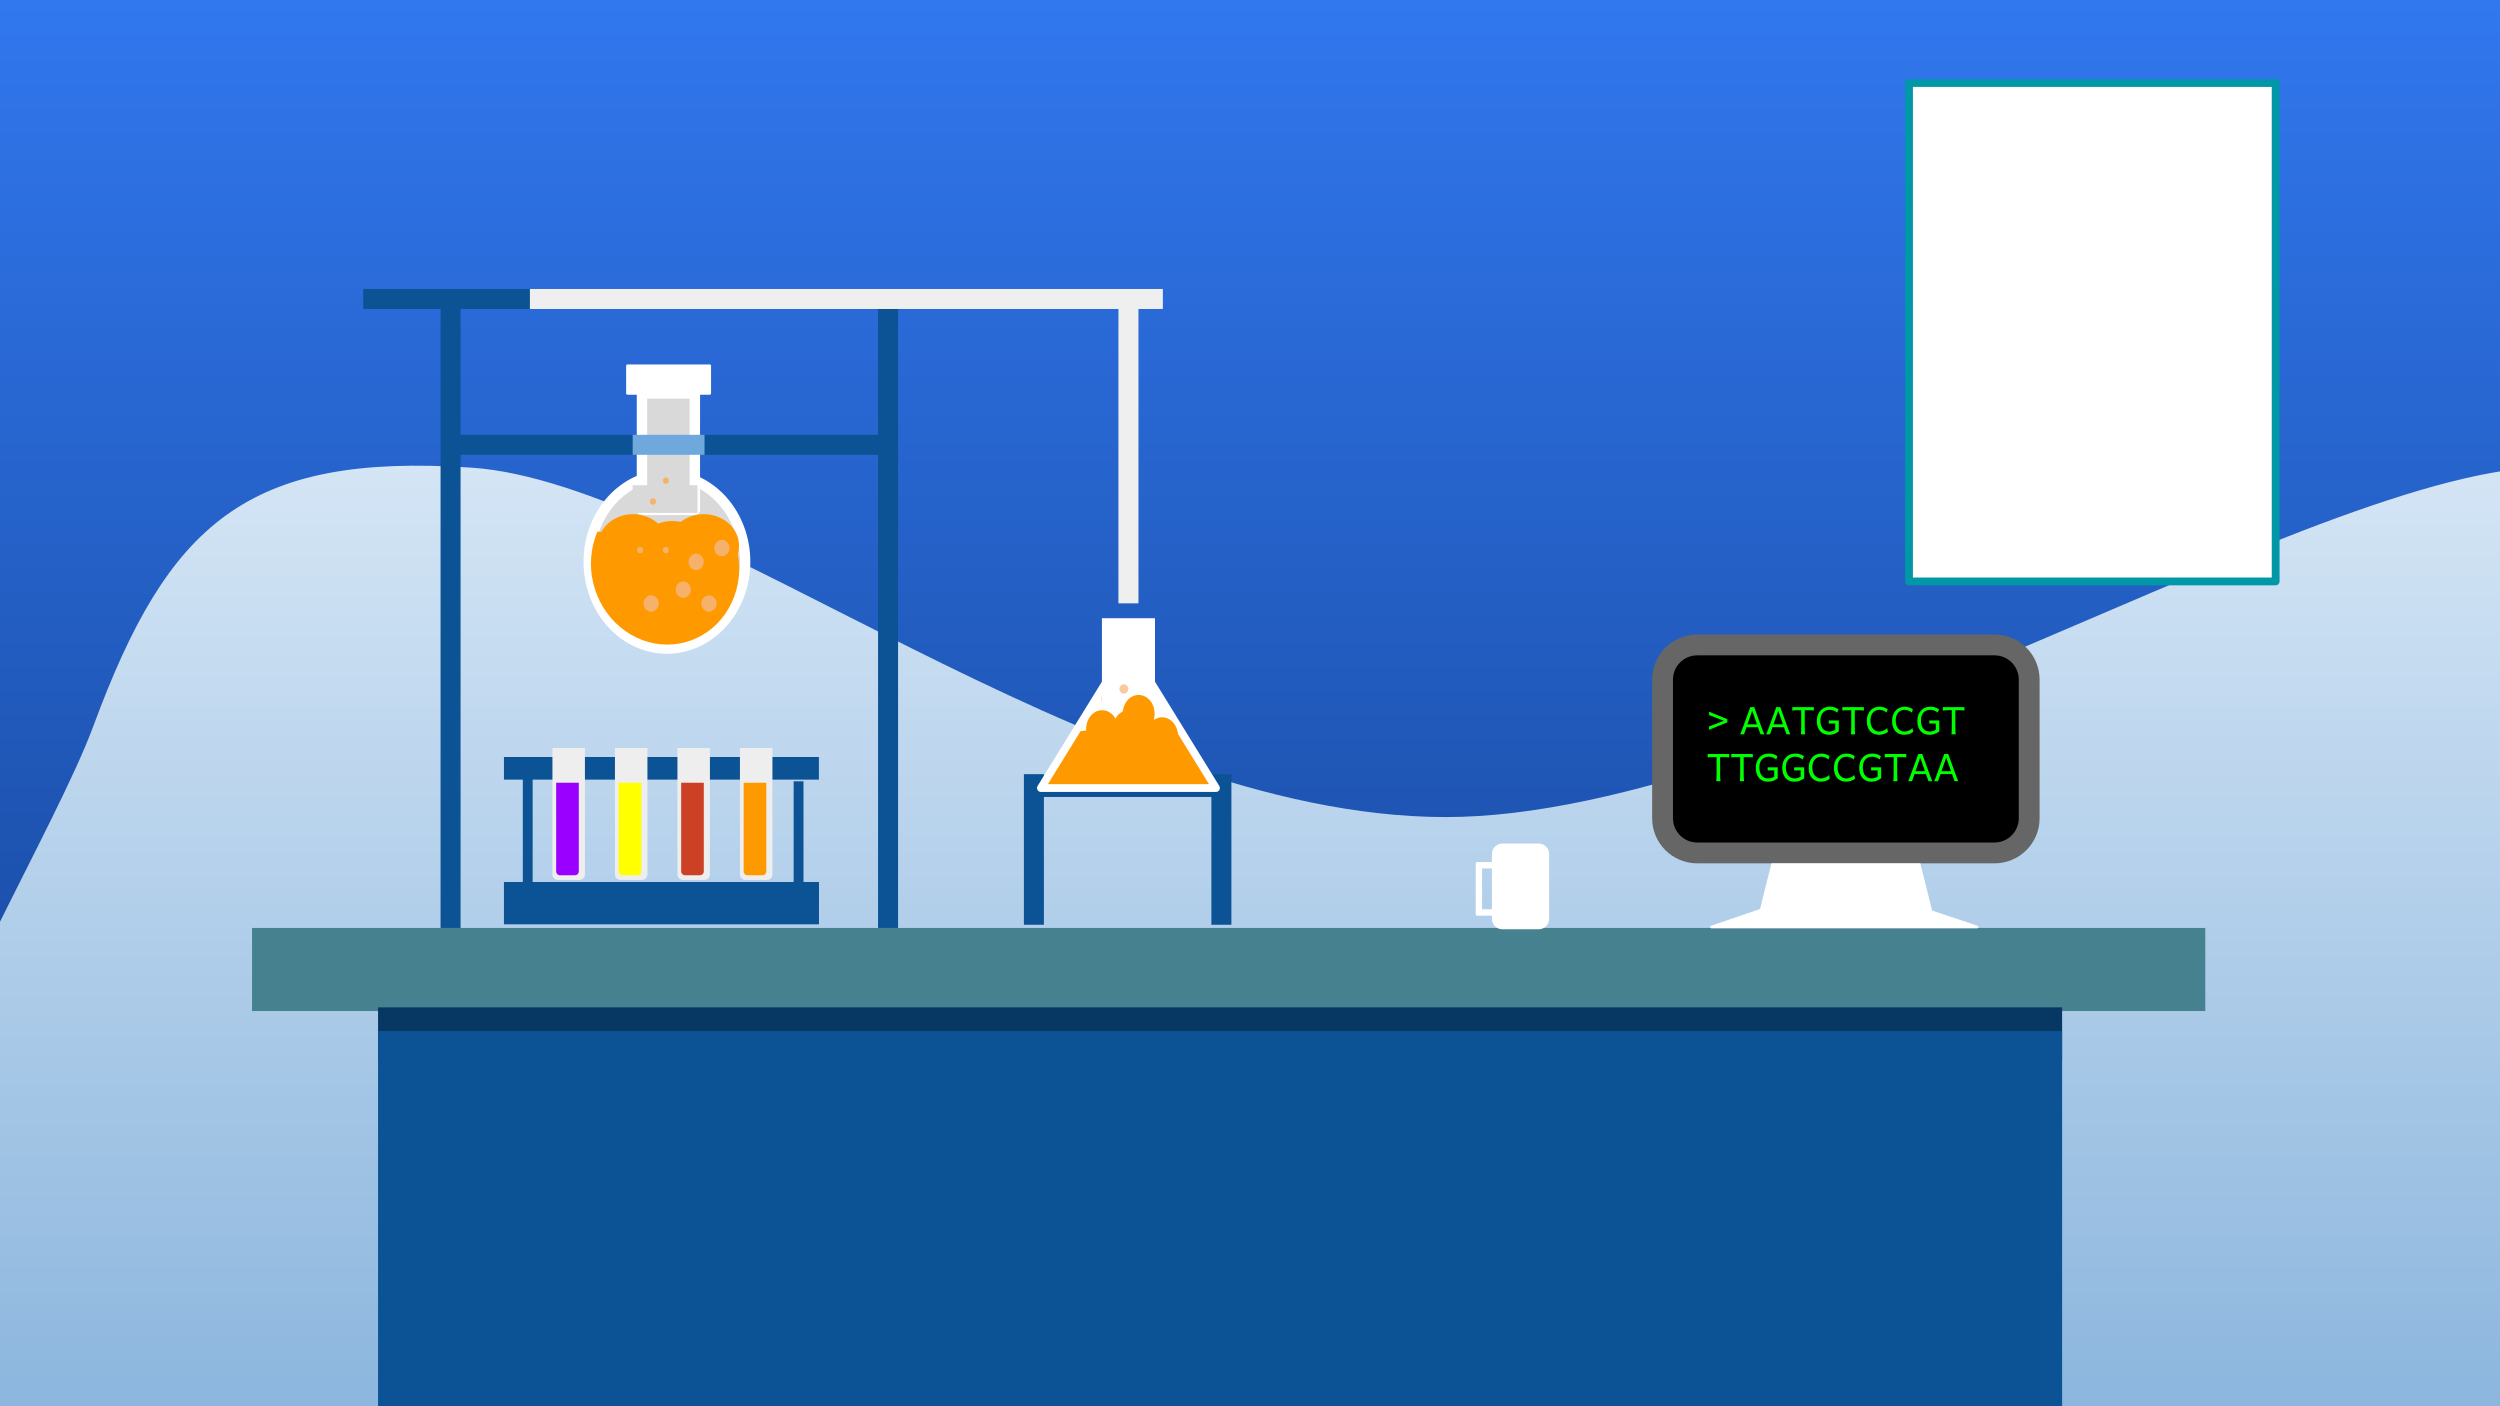 <svg version="1.1" viewBox="0.0 0.0 960.0 540.0" fill="none" stroke="none" stroke-linecap="square" stroke-miterlimit="10" xmlns:xlink="http://www.w3.org/1999/xlink" xmlns="http://www.w3.org/2000/svg"><rect x="0.0" y="0.0" width="960.0" height="540.0" fill="#808080" stroke="none"/><clipPath id="g983658d215_0_642.0"><path d="m0 0l960.0 0l0 540.0l-960.0 0l0 -540.0z" clip-rule="nonzero"/></clipPath><g clip-path="url(#g983658d215_0_642.0)"><defs><linearGradient id="g983658d215_0_642.1" gradientUnits="userSpaceOnUse" gradientTransform="matrix(23.238 0.0 0.0 23.238 0.0 0.0)" spreadMethod="pad" x1="5.413619158564821E-10" y1="-1.4954790521761285E-4" x2="-8.4120700051006E-5" y2="23.238"><stop offset="0.0" stop-color="#3177ee"/><stop offset="1.0" stop-color="#113d8a"/></linearGradient></defs><path fill="url(#g983658d215_0_642.1)" d="m0 0l960.0 0l0 540.0l-960.0 0z" fill-rule="evenodd"/><defs><linearGradient id="g983658d215_0_642.2" gradientUnits="userSpaceOnUse" gradientTransform="matrix(22.366 0.0 0.0 22.366 0.0 0.0)" spreadMethod="pad" x1="-2.754" y1="7.995" x2="-2.754" y2="30.361"><stop offset="0.0" stop-color="#d4e5f5"/><stop offset="1.0" stop-color="#70a4d5"/></linearGradient></defs><path fill="url(#g983658d215_0_642.2)" d="m35.941 278.566c28.594 -77.352 58.656 -104.847 145.173 -98.982c86.518 5.865 238.473 133.99 373.932 134.173c135.458 0.183 359.084 -150.487 438.819 -133.073c79.735 17.414 38.124 161.121 39.591 237.556c1.466 76.436 139.859 183.482 -30.793 221.058c-170.651 37.576 -831.995 64.521 -993.115 4.399c-161.12 -60.122 -2.201 -287.779 26.394 -365.131z" fill-rule="evenodd"/><path fill="#ffffff" d="m733.066 31.892l140.787 0l0 191.37l-140.787 0z" fill-rule="evenodd"/><path stroke="#0097a7" stroke-width="3.0" stroke-linejoin="round" stroke-linecap="butt" d="m733.066 31.892l140.787 0l0 191.37l-140.787 0z" fill-rule="evenodd"/><path fill="#45818e" d="m96.782 356.333l750.047 0l0 31.905l-750.047 0z" fill-rule="evenodd"/><path fill="#073763" d="m145.173 386.827l646.677 0l0 20.094l-646.677 0z" fill-rule="evenodd"/><path fill="#0b5394" d="m145.173 395.926l646.677 0l0 144.063l-646.677 0z" fill-rule="evenodd"/><path fill="#0b5394" d="m169.173 113.278l7.685 0l0 243.055l-7.685 0z" fill-rule="evenodd"/><path fill="#0b5394" d="m337.173 113.278l7.685 0l0 243.055l-7.685 0z" fill-rule="evenodd"/><path fill="#0b5394" d="m382.543 110.963l0 7.685l-243.055 0l0 -7.685z" fill-rule="evenodd"/><path fill="#efefef" d="m446.543 110.963l0 7.685l-243.055 0l0 -7.685z" fill-rule="evenodd"/><path fill="#efefef" d="m437.165 231.685l-7.685 0l0 -118.299l7.685 0z" fill-rule="evenodd"/><path fill="#0b5394" d="m342.543 166.963l0 7.685l-171.213 0l0 -7.685z" fill-rule="evenodd"/><path fill="#d9d9d9" d="m226.078 215.705l0 0c0 -18.411 13.442 -33.337 30.024 -33.337l0 0c7.963 0 15.6 3.512 21.23 9.764c5.631 6.252 8.794 14.731 8.794 23.573l0 0c0 18.411 -13.442 33.337 -30.024 33.337l0 0c-16.582 0 -30.024 -14.925 -30.024 -33.337z" fill-rule="evenodd"/><path stroke="#ffffff" stroke-width="4.0" stroke-linejoin="round" stroke-linecap="butt" d="m226.078 215.705l0 0c0 -18.411 13.442 -33.337 30.024 -33.337l0 0c7.963 0 15.6 3.512 21.23 9.764c5.631 6.252 8.794 14.731 8.794 23.573l0 0c0 18.411 -13.442 33.337 -30.024 33.337l0 0c-16.582 0 -30.024 -14.925 -30.024 -33.337z" fill-rule="evenodd"/><path fill="#d9d9d9" d="m246.517 151.069l20.305 0l0 44.722l-20.305 0z" fill-rule="evenodd"/><path stroke="#ffffff" stroke-width="4.0" stroke-linejoin="round" stroke-linecap="butt" d="m246.517 151.069l20.305 0l0 44.722l-20.305 0z" fill-rule="evenodd"/><path fill="#ffffff" d="m240.942 140.444l31.6 0l0 10.625l-31.6 0z" fill-rule="evenodd"/><path stroke="#ffffff" stroke-width="1.0" stroke-linejoin="round" stroke-linecap="butt" d="m240.942 140.444l31.6 0l0 10.625l-31.6 0z" fill-rule="evenodd"/><path fill="#ff9900" d="m280.86 204.684c5.904 12.738 2.877 27.847 -7.308 36.467c-10.185 8.62 -24.842 8.48 -35.378 -0.338c-10.535 -8.818 -14.172 -23.991 -8.778 -36.621z" fill-rule="evenodd"/><path fill="#ff9900" d="m256.719 209.578l0 0c0 -6.702 6.061 -12.135 13.538 -12.135l0 0c7.477 0 13.538 5.433 13.538 12.135l0 0c0 6.702 -6.061 12.135 -13.538 12.135l0 0c-7.477 0 -13.538 -5.433 -13.538 -12.135z" fill-rule="evenodd"/><path fill="#ff9900" d="m244.633 212.2l0 0c0 -6.702 6.061 -12.135 13.538 -12.135l0 0c7.477 0 13.538 5.433 13.538 12.135l0 0c0 6.702 -6.061 12.135 -13.538 12.135l0 0c-7.477 0 -13.538 -5.433 -13.538 -12.135z" fill-rule="evenodd"/><path fill="#ff9900" d="m229.536 209.578l0 0c0 -6.702 6.061 -12.135 13.538 -12.135l0 0c7.477 0 13.538 5.433 13.538 12.135l0 0c0 6.702 -6.061 12.135 -13.538 12.135l0 0c-7.477 0 -13.538 -5.433 -13.538 -12.135z" fill-rule="evenodd"/><path fill="#f6b26b" d="m254.518 211.219l0 0c0 -0.695 0.523 -1.259 1.167 -1.259l0 0c0.31 0 0.607 0.133 0.826 0.369c0.219 0.236 0.342 0.556 0.342 0.89l0 0c0 0.695 -0.523 1.259 -1.167 1.259l0 0c-0.645 0 -1.167 -0.563 -1.167 -1.259z" fill-rule="evenodd"/><path fill="#f6b26b" d="m264.403 215.771l0 0c0 -1.738 1.307 -3.146 2.919 -3.146l0 0c0.774 0 1.516 0.332 2.064 0.922c0.547 0.59 0.855 1.39 0.855 2.225l0 0c0 1.738 -1.307 3.146 -2.919 3.146l0 0c-1.612 0 -2.919 -1.409 -2.919 -3.146z" fill-rule="evenodd"/><path fill="#f6b26b" d="m259.46 226.427l0 0c0 -1.738 1.307 -3.146 2.919 -3.146l0 0c0.774 0 1.516 0.331 2.064 0.922c0.547 0.59 0.855 1.39 0.855 2.225l0 0c0 1.738 -1.307 3.146 -2.919 3.146l0 0c-1.612 0 -2.919 -1.409 -2.919 -3.146z" fill-rule="evenodd"/><path fill="#f6b26b" d="m247.104 231.755l0 0c0 -1.738 1.307 -3.146 2.919 -3.146l0 0c0.774 0 1.516 0.331 2.064 0.922c0.547 0.59 0.855 1.39 0.855 2.225l0 0c0 1.738 -1.307 3.146 -2.919 3.146l0 0c-1.612 0 -2.919 -1.409 -2.919 -3.146z" fill-rule="evenodd"/><path fill="#f6b26b" d="m269.345 231.755l0 0c0 -1.738 1.307 -3.146 2.919 -3.146l0 0c0.774 0 1.517 0.331 2.064 0.922c0.547 0.59 0.855 1.39 0.855 2.225l0 0c0 1.738 -1.307 3.146 -2.919 3.146l0 0c-1.612 0 -2.919 -1.409 -2.919 -3.146z" fill-rule="evenodd"/><path fill="#f6b26b" d="m274.288 210.443l0 0c0 -1.738 1.307 -3.146 2.919 -3.146l0 0c0.774 0 1.516 0.331 2.064 0.922c0.547 0.59 0.855 1.39 0.855 2.225l0 0c0 1.738 -1.307 3.146 -2.919 3.146l0 0c-1.612 0 -2.919 -1.409 -2.919 -3.146z" fill-rule="evenodd"/><path fill="#f6b26b" d="m254.518 184.579l0 0c0 -0.695 0.523 -1.259 1.167 -1.259l0 0c0.31 0 0.607 0.133 0.826 0.369c0.219 0.236 0.342 0.556 0.342 0.89l0 0c0 0.695 -0.523 1.259 -1.167 1.259l0 0c-0.645 0 -1.167 -0.563 -1.167 -1.259z" fill-rule="evenodd"/><path fill="#d9d9d9" d="m242.929 186.328l24.916 0l0 10.625l-24.916 0z" fill-rule="evenodd"/><path fill="#f6b26b" d="m244.633 211.219l0 0c0 -0.695 0.523 -1.259 1.167 -1.259l0 0c0.31 0 0.607 0.133 0.826 0.369c0.219 0.236 0.342 0.556 0.342 0.89l0 0c0 0.695 -0.523 1.259 -1.167 1.259l0 0c-0.645 0 -1.167 -0.563 -1.167 -1.259z" fill-rule="evenodd"/><path fill="#f6b26b" d="m249.576 192.571l0 0c0 -0.695 0.523 -1.259 1.167 -1.259l0 0c0.31 0 0.607 0.133 0.826 0.369c0.219 0.236 0.342 0.556 0.342 0.89l0 0c0 0.695 -0.523 1.259 -1.167 1.259l0 0c-0.645 0 -1.167 -0.563 -1.167 -1.259z" fill-rule="evenodd"/><path fill="#6fa8dc" d="m270.543 166.963l0 7.685l-27.591 0l0 -7.685z" fill-rule="evenodd"/><path fill="#0b5394" d="m304.759 300.021l3.78 0l0 49.512l-3.78 0z" fill-rule="evenodd"/><path fill="#0b5394" d="m193.512 290.685l120.945 0l0 8.693l-120.945 0z" fill-rule="evenodd"/><path fill="#0b5394" d="m193.512 338.685l120.976 0l0 16.252l-120.976 0z" fill-rule="evenodd"/><path fill="#0b5394" d="m200.759 292.021l3.78 0l0 49.512l-3.78 0z" fill-rule="evenodd"/><path fill="#eeeeee" d="m214.218 337.89l8.315 0l0 0c0.551 0 1.08 -0.219 1.47 -0.609c0.39 -0.39 0.609 -0.919 0.609 -1.47l0 -48.567c0 -3.0517578E-5 -4.5776367E-5 -9.1552734E-5 -9.1552734E-5 -9.1552734E-5l-12.472 9.1552734E-5l0 0c-6.1035156E-5 0 -1.0681152E-4 6.1035156E-5 -1.0681152E-4 1.2207031E-4l1.0681152E-4 48.567l0 0c0 1.148 0.931 2.079 2.079 2.079z" fill-rule="evenodd"/><path fill="#eeeeee" d="m238.218 337.89l8.315 0l0 0c0.551 0 1.08 -0.219 1.47 -0.609c0.39 -0.39 0.609 -0.919 0.609 -1.47l0 -48.567c0 -3.0517578E-5 -4.5776367E-5 -9.1552734E-5 -9.1552734E-5 -9.1552734E-5l-12.472 9.1552734E-5l0 0c-6.1035156E-5 0 -1.0681152E-4 6.1035156E-5 -1.0681152E-4 1.2207031E-4l1.0681152E-4 48.567l0 0c0 1.148 0.931 2.079 2.079 2.079z" fill-rule="evenodd"/><path fill="#eeeeee" d="m262.218 337.89l8.315 0l0 0c0.551 0 1.08 -0.219 1.47 -0.609c0.39 -0.39 0.609 -0.919 0.609 -1.47l0 -48.567c0 -3.0517578E-5 -3.0517578E-5 -9.1552734E-5 -9.1552734E-5 -9.1552734E-5l-12.472 9.1552734E-5l0 0c-6.1035156E-5 0 -9.1552734E-5 6.1035156E-5 -9.1552734E-5 1.2207031E-4l9.1552734E-5 48.567l0 0c0 1.148 0.931 2.079 2.079 2.079z" fill-rule="evenodd"/><path fill="#eeeeee" d="m286.218 337.89l8.315 0l0 0c0.551 0 1.08 -0.219 1.47 -0.609c0.39 -0.39 0.609 -0.919 0.609 -1.47l0 -48.567c0 -3.0517578E-5 -3.0517578E-5 -9.1552734E-5 -9.1552734E-5 -9.1552734E-5l-12.472 9.1552734E-5l0 0c-6.1035156E-5 0 -9.1552734E-5 6.1035156E-5 -9.1552734E-5 1.2207031E-4l9.1552734E-5 48.567l0 0c0 1.148 0.931 2.079 2.079 2.079z" fill-rule="evenodd"/><path fill="#9900ff" d="m215.018 336.097l5.795 0l0 0c0.384 0 0.753 -0.153 1.024 -0.424c0.272 -0.272 0.424 -0.64 0.424 -1.025l0 -34.079c0 -3.0517578E-5 -3.0517578E-5 -6.1035156E-5 -7.6293945E-5 -6.1035156E-5l-8.693 6.1035156E-5l0 0c-3.0517578E-5 0 -6.1035156E-5 3.0517578E-5 -6.1035156E-5 9.1552734E-5l6.1035156E-5 34.079l0 0c0 0.8 0.649 1.449 1.449 1.449z" fill-rule="evenodd"/><path fill="#ffff00" d="m239.018 336.097l5.795 0l0 0c0.384 0 0.753 -0.153 1.024 -0.424c0.272 -0.272 0.424 -0.64 0.424 -1.025l0 -34.079c0 -3.0517578E-5 -3.0517578E-5 -6.1035156E-5 -7.6293945E-5 -6.1035156E-5l-8.693 6.1035156E-5l0 0c-3.0517578E-5 0 -6.1035156E-5 3.0517578E-5 -6.1035156E-5 9.1552734E-5l6.1035156E-5 34.079l0 0c0 0.8 0.649 1.449 1.449 1.449z" fill-rule="evenodd"/><path fill="#cc4125" d="m263.018 336.097l5.795 0l0 0c0.384 0 0.753 -0.153 1.024 -0.424c0.272 -0.272 0.424 -0.64 0.424 -1.025l0 -34.079c0 -3.0517578E-5 -6.1035156E-5 -6.1035156E-5 -9.1552734E-5 -6.1035156E-5l-8.693 6.1035156E-5l0 0c-3.0517578E-5 0 -6.1035156E-5 3.0517578E-5 -6.1035156E-5 9.1552734E-5l6.1035156E-5 34.079l0 0c0 0.8 0.649 1.449 1.449 1.449z" fill-rule="evenodd"/><path fill="#ff9900" d="m287.018 336.097l5.795 0l0 0c0.384 0 0.753 -0.153 1.024 -0.424c0.272 -0.272 0.424 -0.64 0.424 -1.025l0 -34.079c0 -3.0517578E-5 -6.1035156E-5 -6.1035156E-5 -9.1552734E-5 -6.1035156E-5l-8.693 6.1035156E-5l0 0c-3.0517578E-5 0 -6.1035156E-5 3.0517578E-5 -6.1035156E-5 9.1552734E-5l6.1035156E-5 34.079l0 0c0 0.8 0.649 1.449 1.449 1.449z" fill-rule="evenodd"/><path fill="#0b5394" d="m465.173 297.278l7.685 0l0 57.827l-7.685 0z" fill-rule="evenodd"/><path fill="#0b5394" d="m393.173 297.278l7.685 0l0 57.827l-7.685 0z" fill-rule="evenodd"/><path fill="#0b5394" d="m469.795 298.349l0 7.685l-72.945 0l0 -7.685z" fill-rule="evenodd"/><path fill="#ff9900" d="m399.713 302.605l33.609 -54.501l33.609 54.501z" fill-rule="evenodd"/><path stroke="#ffffff" stroke-width="3.0" stroke-linejoin="round" stroke-linecap="butt" d="m399.713 302.605l33.609 -54.501l33.609 54.501z" fill-rule="evenodd"/><path fill="#ffffff" d="m423.14 237.396l20.375 0l0 40.39l-20.375 0z" fill-rule="evenodd"/><path fill="#ffffff" d="m441.32 278.434l1.28 -15.521l8.725 16.455z" fill-rule="evenodd"/><path fill="#ffffff" d="m423.995 279.868l-1.28 -15.521l-8.725 16.455z" fill-rule="evenodd"/><path fill="#ff9900" d="m417.568 279.902l0 0c0 -3.693 2.526 -6.687 5.642 -6.687l0 0c1.496 0 2.932 0.705 3.99 1.959c1.058 1.254 1.653 2.955 1.653 4.729l0 0c0 3.693 -2.526 6.687 -5.642 6.687l0 0c-3.116 0 -5.642 -2.994 -5.642 -6.687z" fill-rule="evenodd"/><path stroke="#ff9900" stroke-width="1.0" stroke-linejoin="round" stroke-linecap="butt" d="m417.568 279.902l0 0c0 -3.693 2.526 -6.687 5.642 -6.687l0 0c1.496 0 2.932 0.705 3.99 1.959c1.058 1.254 1.653 2.955 1.653 4.729l0 0c0 3.693 -2.526 6.687 -5.642 6.687l0 0c-3.116 0 -5.642 -2.994 -5.642 -6.687z" fill-rule="evenodd"/><path fill="#ff9900" d="m427.805 279.902l0 0c0 -3.693 2.526 -6.687 5.642 -6.687l0 0c1.496 0 2.932 0.705 3.99 1.959c1.058 1.254 1.653 2.955 1.653 4.729l0 0c0 3.693 -2.526 6.687 -5.642 6.687l0 0c-3.116 0 -5.642 -2.994 -5.642 -6.687z" fill-rule="evenodd"/><path stroke="#ff9900" stroke-width="1.0" stroke-linejoin="round" stroke-linecap="butt" d="m427.805 279.902l0 0c0 -3.693 2.526 -6.687 5.642 -6.687l0 0c1.496 0 2.932 0.705 3.99 1.959c1.058 1.254 1.653 2.955 1.653 4.729l0 0c0 3.693 -2.526 6.687 -5.642 6.687l0 0c-3.116 0 -5.642 -2.994 -5.642 -6.687z" fill-rule="evenodd"/><path fill="#ff9900" d="m440.601 282.629l0 0c0 -3.693 2.526 -6.687 5.642 -6.687l0 0c1.496 0 2.932 0.705 3.99 1.959c1.058 1.254 1.653 2.955 1.653 4.729l0 0c0 3.693 -2.526 6.687 -5.642 6.687l0 0c-3.116 0 -5.642 -2.994 -5.642 -6.687z" fill-rule="evenodd"/><path stroke="#ff9900" stroke-width="1.0" stroke-linejoin="round" stroke-linecap="butt" d="m440.601 282.629l0 0c0 -3.693 2.526 -6.687 5.642 -6.687l0 0c1.496 0 2.932 0.705 3.99 1.959c1.058 1.254 1.653 2.955 1.653 4.729l0 0c0 3.693 -2.526 6.687 -5.642 6.687l0 0c-3.116 0 -5.642 -2.994 -5.642 -6.687z" fill-rule="evenodd"/><path fill="#ff9900" d="m431.604 274.049l0 0c0 -3.693 2.526 -6.687 5.642 -6.687l0 0c1.496 0 2.932 0.705 3.99 1.959c1.058 1.254 1.653 2.955 1.653 4.729l0 0c0 3.693 -2.526 6.687 -5.642 6.687l0 0c-3.116 0 -5.642 -2.994 -5.642 -6.687z" fill-rule="evenodd"/><path stroke="#ff9900" stroke-width="1.0" stroke-linejoin="round" stroke-linecap="butt" d="m431.604 274.049l0 0c0 -3.693 2.526 -6.687 5.642 -6.687l0 0c1.496 0 2.932 0.705 3.99 1.959c1.058 1.254 1.653 2.955 1.653 4.729l0 0c0 3.693 -2.526 6.687 -5.642 6.687l0 0c-3.116 0 -5.642 -2.994 -5.642 -6.687z" fill-rule="evenodd"/><path fill="#f9cb9c" d="m430.325 264.554l0 0c0 -0.723 0.55 -1.31 1.229 -1.31l0 0c0.326 0 0.639 0.138 0.869 0.384c0.231 0.246 0.36 0.579 0.36 0.926l0 0c0 0.723 -0.55 1.31 -1.229 1.31l0 0c-0.679 0 -1.229 -0.586 -1.229 -1.31z" fill-rule="evenodd"/><path stroke="#f9cb9c" stroke-width="1.0" stroke-linejoin="round" stroke-linecap="butt" d="m430.325 264.554l0 0c0 -0.723 0.55 -1.31 1.229 -1.31l0 0c0.326 0 0.639 0.138 0.869 0.384c0.231 0.246 0.36 0.579 0.36 0.926l0 0c0 0.723 -0.55 1.31 -1.229 1.31l0 0c-0.679 0 -1.229 -0.586 -1.229 -1.31z" fill-rule="evenodd"/><path fill="#000000" d="m638.423 260.964l0 0c0 -7.352 5.96 -13.313 13.313 -13.313l114.162 0c3.531 0 6.917 1.403 9.413 3.899c2.497 2.497 3.899 5.883 3.899 9.413l0 53.249c0 7.352 -5.96 13.313 -13.313 13.313l-114.162 0c-7.352 0 -13.313 -5.96 -13.313 -13.313z" fill-rule="evenodd"/><path stroke="#666666" stroke-width="8.0" stroke-linejoin="round" stroke-linecap="butt" d="m638.423 260.964l0 0c0 -7.352 5.96 -13.313 13.313 -13.313l114.162 0c3.531 0 6.917 1.403 9.413 3.899c2.497 2.497 3.899 5.883 3.899 9.413l0 53.249c0 7.352 -5.96 13.313 -13.313 13.313l-114.162 0c-7.352 0 -13.313 -5.96 -13.313 -13.313z" fill-rule="evenodd"/><path fill="#ffffff" d="m675.21 351.622l5.024 -20.094l57.165 0l5.024 20.094z" fill-rule="evenodd"/><path fill="#ffffff" d="m657.173 355.975l50.436 -17.26l51.611 17.26z" fill-rule="evenodd"/><path stroke="#ffffff" stroke-width="1.0" stroke-linejoin="round" stroke-linecap="butt" d="m657.173 355.975l50.436 -17.26l51.611 17.26z" fill-rule="evenodd"/><path fill="#000000" fill-opacity="0.0" d="m646.423 258.913l225.638 0l0 44.85l-225.638 0z" fill-rule="evenodd"/><path fill="#00ff00" d="m656.282 273.306l7.016 2.859l0 1.219l-7.016 2.859l0 -1.297l5.656 -2.172l-5.656 -2.188l0 -1.281z" fill-rule="nonzero"/><path fill="#00ff00" d="m672.852 272.947l-1.812 5.188l3.641 0l-1.828 -5.188zm-4.625 9.047q0.094 -0.219 0.188 -0.453q0.109 -0.234 0.219 -0.531q0.125 -0.297 0.266 -0.672q0.156 -0.391 0.328 -0.891l2.875 -7.906l1.531 0l2.859 7.906q0.188 0.5 0.328 0.891q0.141 0.375 0.266 0.672q0.125 0.297 0.219 0.531q0.094 0.234 0.188 0.453l-1.453 0l-0.984 -2.75l-4.391 0l-0.969 2.75l-1.469 0zm14.608 -9.047l-1.812 5.188l3.641 0l-1.828 -5.188zm-4.625 9.047q0.094 -0.219 0.188 -0.453q0.109 -0.234 0.219 -0.531q0.125 -0.297 0.266 -0.672q0.156 -0.391 0.328 -0.891l2.875 -7.906l1.531 0l2.859 7.906q0.188 0.5 0.328 0.891q0.141 0.375 0.266 0.672q0.125 0.297 0.219 0.531q0.094 0.234 0.188 0.453l-1.453 0l-0.984 -2.75l-4.391 0l-0.969 2.75l-1.469 0zm18.296 -10.453l0 1.328q-0.438 -0.094 -0.859 -0.109q-0.406 -0.031 -0.906 -0.031l-1.719 0l0 6.156q0 1.062 0.031 1.875q0.031 0.812 0.125 1.234l-1.656 0q0.094 -0.422 0.109 -1.234q0.031 -0.812 0.031 -1.875l0 -6.156l-1.672 0q-0.484 0 -0.906 0.031q-0.422 0.016 -0.844 0.109l0 -1.328l8.266 0zm9.584 9.344q-0.547 0.391 -1.047 0.641q-0.484 0.25 -0.938 0.391q-0.453 0.141 -0.906 0.188q-0.438 0.062 -0.906 0.062q-1.016 0 -1.875 -0.344q-0.844 -0.344 -1.469 -1.016q-0.609 -0.688 -0.953 -1.672q-0.344 -1.0 -0.344 -2.297q0 -1.281 0.375 -2.297q0.391 -1.016 1.062 -1.719q0.672 -0.719 1.562 -1.078q0.906 -0.375 1.938 -0.375q0.422 0 0.828 0.047q0.422 0.031 0.828 0.141q0.406 0.109 0.828 0.312q0.438 0.188 0.906 0.5l-0.469 1.281q-0.391 -0.312 -0.766 -0.516q-0.375 -0.219 -0.734 -0.328q-0.359 -0.125 -0.719 -0.172q-0.359 -0.047 -0.703 -0.047q-0.828 0 -1.484 0.281q-0.656 0.281 -1.125 0.812q-0.453 0.531 -0.703 1.297q-0.234 0.75 -0.234 1.688q0 0.984 0.234 1.781q0.234 0.781 0.656 1.344q0.438 0.547 1.062 0.844q0.625 0.281 1.391 0.281q0.312 0 0.594 -0.031q0.297 -0.031 0.562 -0.109q0.281 -0.078 0.562 -0.203q0.297 -0.125 0.625 -0.328l0 -2.406l-2.5 0l0 -1.172l3.859 0l0 4.219zm9.631 -9.344l0 1.328q-0.438 -0.094 -0.859 -0.109q-0.406 -0.031 -0.906 -0.031l-1.719 0l0 6.156q0 1.062 0.031 1.875q0.031 0.812 0.125 1.234l-1.656 0q0.094 -0.422 0.109 -1.234q0.031 -0.812 0.031 -1.875l0 -6.156l-1.672 0q-0.484 0 -0.906 0.031q-0.422 0.016 -0.844 0.109l0 -1.328l8.266 0zm9.256 9.453q-0.312 0.297 -0.734 0.516q-0.422 0.219 -0.891 0.375q-0.453 0.141 -0.922 0.203q-0.469 0.078 -0.875 0.078q-1.094 0 -1.969 -0.359q-0.859 -0.375 -1.469 -1.047q-0.609 -0.688 -0.938 -1.656q-0.312 -0.984 -0.312 -2.188q0 -1.391 0.391 -2.422q0.406 -1.047 1.062 -1.734q0.672 -0.703 1.547 -1.047q0.875 -0.344 1.828 -0.344q0.375 0 0.781 0.047q0.406 0.047 0.797 0.172q0.406 0.109 0.812 0.312q0.406 0.188 0.781 0.469l-0.422 1.281q-0.344 -0.297 -0.688 -0.5q-0.344 -0.203 -0.703 -0.328q-0.344 -0.125 -0.703 -0.172q-0.344 -0.062 -0.656 -0.062q-0.75 0 -1.391 0.266q-0.625 0.25 -1.078 0.781q-0.453 0.516 -0.719 1.297q-0.25 0.766 -0.25 1.797q0 0.969 0.25 1.75q0.25 0.766 0.703 1.312q0.453 0.547 1.062 0.844q0.609 0.281 1.344 0.281q0.406 0 0.828 -0.094q0.422 -0.094 0.812 -0.266q0.406 -0.172 0.766 -0.406q0.375 -0.25 0.672 -0.547l0.281 1.391zm9.697 0q-0.312 0.297 -0.734 0.516q-0.422 0.219 -0.891 0.375q-0.453 0.141 -0.922 0.203q-0.469 0.078 -0.875 0.078q-1.094 0 -1.969 -0.359q-0.859 -0.375 -1.469 -1.047q-0.609 -0.688 -0.938 -1.656q-0.312 -0.984 -0.312 -2.188q0 -1.391 0.391 -2.422q0.406 -1.047 1.062 -1.734q0.672 -0.703 1.547 -1.047q0.875 -0.344 1.828 -0.344q0.375 0 0.781 0.047q0.406 0.047 0.797 0.172q0.406 0.109 0.812 0.312q0.406 0.188 0.781 0.469l-0.422 1.281q-0.344 -0.297 -0.688 -0.5q-0.344 -0.203 -0.703 -0.328q-0.344 -0.125 -0.703 -0.172q-0.344 -0.062 -0.656 -0.062q-0.75 0 -1.391 0.266q-0.625 0.25 -1.078 0.781q-0.453 0.516 -0.719 1.297q-0.25 0.766 -0.25 1.797q0 0.969 0.25 1.75q0.25 0.766 0.703 1.312q0.453 0.547 1.062 0.844q0.609 0.281 1.344 0.281q0.406 0 0.828 -0.094q0.422 -0.094 0.812 -0.266q0.406 -0.172 0.766 -0.406q0.375 -0.25 0.672 -0.547l0.281 1.391zm10.025 -0.109q-0.547 0.391 -1.047 0.641q-0.484 0.25 -0.938 0.391q-0.453 0.141 -0.906 0.188q-0.438 0.062 -0.906 0.062q-1.016 0 -1.875 -0.344q-0.844 -0.344 -1.469 -1.016q-0.609 -0.688 -0.953 -1.672q-0.344 -1.0 -0.344 -2.297q0 -1.281 0.375 -2.297q0.391 -1.016 1.062 -1.719q0.672 -0.719 1.562 -1.078q0.906 -0.375 1.938 -0.375q0.422 0 0.828 0.047q0.422 0.031 0.828 0.141q0.406 0.109 0.828 0.312q0.438 0.188 0.906 0.5l-0.469 1.281q-0.391 -0.312 -0.766 -0.516q-0.375 -0.219 -0.734 -0.328q-0.359 -0.125 -0.719 -0.172q-0.359 -0.047 -0.703 -0.047q-0.828 0 -1.484 0.281q-0.656 0.281 -1.125 0.812q-0.453 0.531 -0.703 1.297q-0.234 0.75 -0.234 1.688q0 0.984 0.234 1.781q0.234 0.781 0.656 1.344q0.438 0.547 1.062 0.844q0.625 0.281 1.391 0.281q0.312 0 0.594 -0.031q0.297 -0.031 0.562 -0.109q0.281 -0.078 0.562 -0.203q0.297 -0.125 0.625 -0.328l0 -2.406l-2.5 0l0 -1.172l3.859 0l0 4.219zm9.631 -9.344l0 1.328q-0.438 -0.094 -0.859 -0.109q-0.406 -0.031 -0.906 -0.031l-1.719 0l0 6.156q0 1.062 0.031 1.875q0.031 0.812 0.125 1.234l-1.656 0q0.094 -0.422 0.109 -1.234q0.031 -0.812 0.031 -1.875l0 -6.156l-1.672 0q-0.484 0 -0.906 0.031q-0.422 0.016 -0.844 0.109l0 -1.328l8.266 0z" fill-rule="nonzero"/><path fill="#00ff00" d="m664.016 289.54l0 1.328q-0.438 -0.094 -0.859 -0.109q-0.406 -0.031 -0.906 -0.031l-1.719 0l0 6.156q0 1.062 0.031 1.875q0.031 0.812 0.125 1.234l-1.656 0q0.094 -0.422 0.109 -1.234q0.031 -0.812 0.031 -1.875l0 -6.156l-1.672 0q-0.484 0 -0.906 0.031q-0.422 0.016 -0.844 0.109l0 -1.328l8.266 0zm9.053 0l0 1.328q-0.438 -0.094 -0.859 -0.109q-0.406 -0.031 -0.906 -0.031l-1.719 0l0 6.156q0 1.062 0.031 1.875q0.031 0.812 0.125 1.234l-1.656 0q0.094 -0.422 0.109 -1.234q0.031 -0.812 0.031 -1.875l0 -6.156l-1.672 0q-0.484 0 -0.906 0.031q-0.422 0.016 -0.844 0.109l0 -1.328l8.266 0zm9.584 9.344q-0.547 0.391 -1.047 0.641q-0.484 0.25 -0.938 0.391q-0.453 0.141 -0.906 0.188q-0.438 0.062 -0.906 0.062q-1.016 0 -1.875 -0.344q-0.844 -0.344 -1.469 -1.016q-0.609 -0.688 -0.953 -1.672q-0.344 -1.0 -0.344 -2.297q0 -1.281 0.375 -2.297q0.391 -1.016 1.062 -1.719q0.672 -0.719 1.562 -1.078q0.906 -0.375 1.938 -0.375q0.422 0 0.828 0.047q0.422 0.031 0.828 0.141q0.406 0.109 0.828 0.312q0.438 0.188 0.906 0.5l-0.469 1.281q-0.391 -0.312 -0.766 -0.516q-0.375 -0.219 -0.734 -0.328q-0.359 -0.125 -0.719 -0.172q-0.359 -0.047 -0.703 -0.047q-0.828 0 -1.484 0.281q-0.656 0.281 -1.125 0.812q-0.453 0.531 -0.703 1.297q-0.234 0.75 -0.234 1.688q0 0.984 0.234 1.781q0.234 0.781 0.656 1.344q0.438 0.547 1.062 0.844q0.625 0.281 1.391 0.281q0.312 0 0.594 -0.031q0.297 -0.031 0.562 -0.109q0.281 -0.078 0.562 -0.203q0.297 -0.125 0.625 -0.328l0 -2.406l-2.5 0l0 -1.172l3.859 0l0 4.219zm10.162 0q-0.547 0.391 -1.047 0.641q-0.484 0.25 -0.938 0.391q-0.453 0.141 -0.906 0.188q-0.438 0.062 -0.906 0.062q-1.016 0 -1.875 -0.344q-0.844 -0.344 -1.469 -1.016q-0.609 -0.688 -0.953 -1.672q-0.344 -1.0 -0.344 -2.297q0 -1.281 0.375 -2.297q0.391 -1.016 1.062 -1.719q0.672 -0.719 1.562 -1.078q0.906 -0.375 1.938 -0.375q0.422 0 0.828 0.047q0.422 0.031 0.828 0.141q0.406 0.109 0.828 0.312q0.438 0.188 0.906 0.5l-0.469 1.281q-0.391 -0.312 -0.766 -0.516q-0.375 -0.219 -0.734 -0.328q-0.359 -0.125 -0.719 -0.172q-0.359 -0.047 -0.703 -0.047q-0.828 0 -1.484 0.281q-0.656 0.281 -1.125 0.812q-0.453 0.531 -0.703 1.297q-0.234 0.75 -0.234 1.688q0 0.984 0.234 1.781q0.234 0.781 0.656 1.344q0.438 0.547 1.062 0.844q0.625 0.281 1.391 0.281q0.312 0 0.594 -0.031q0.297 -0.031 0.562 -0.109q0.281 -0.078 0.562 -0.203q0.297 -0.125 0.625 -0.328l0 -2.406l-2.5 0l0 -1.172l3.859 0l0 4.219zm9.834 0.109q-0.312 0.297 -0.734 0.516q-0.422 0.219 -0.891 0.375q-0.453 0.141 -0.922 0.203q-0.469 0.078 -0.875 0.078q-1.094 0 -1.969 -0.359q-0.859 -0.375 -1.469 -1.047q-0.609 -0.688 -0.938 -1.656q-0.312 -0.984 -0.312 -2.188q0 -1.391 0.391 -2.422q0.406 -1.047 1.062 -1.734q0.672 -0.703 1.547 -1.047q0.875 -0.344 1.828 -0.344q0.375 0 0.781 0.047q0.406 0.047 0.797 0.172q0.406 0.109 0.812 0.312q0.406 0.188 0.781 0.469l-0.422 1.281q-0.344 -0.297 -0.688 -0.5q-0.344 -0.203 -0.703 -0.328q-0.344 -0.125 -0.703 -0.172q-0.344 -0.062 -0.656 -0.062q-0.75 0 -1.391 0.266q-0.625 0.25 -1.078 0.781q-0.453 0.516 -0.719 1.297q-0.25 0.766 -0.25 1.797q0 0.969 0.25 1.75q0.25 0.766 0.703 1.312q0.453 0.547 1.062 0.844q0.609 0.281 1.344 0.281q0.406 0 0.828 -0.094q0.422 -0.094 0.812 -0.266q0.406 -0.172 0.766 -0.406q0.375 -0.25 0.672 -0.547l0.281 1.391zm9.697 0q-0.312 0.297 -0.734 0.516q-0.422 0.219 -0.891 0.375q-0.453 0.141 -0.922 0.203q-0.469 0.078 -0.875 0.078q-1.094 0 -1.969 -0.359q-0.859 -0.375 -1.469 -1.047q-0.609 -0.688 -0.938 -1.656q-0.312 -0.984 -0.312 -2.188q0 -1.391 0.391 -2.422q0.406 -1.047 1.062 -1.734q0.672 -0.703 1.547 -1.047q0.875 -0.344 1.828 -0.344q0.375 0 0.781 0.047q0.406 0.047 0.797 0.172q0.406 0.109 0.812 0.312q0.406 0.188 0.781 0.469l-0.422 1.281q-0.344 -0.297 -0.688 -0.5q-0.344 -0.203 -0.703 -0.328q-0.344 -0.125 -0.703 -0.172q-0.344 -0.062 -0.656 -0.062q-0.75 0 -1.391 0.266q-0.625 0.25 -1.078 0.781q-0.453 0.516 -0.719 1.297q-0.25 0.766 -0.25 1.797q0 0.969 0.25 1.75q0.25 0.766 0.703 1.312q0.453 0.547 1.062 0.844q0.609 0.281 1.344 0.281q0.406 0 0.828 -0.094q0.422 -0.094 0.812 -0.266q0.406 -0.172 0.766 -0.406q0.375 -0.25 0.672 -0.547l0.281 1.391zm10.025 -0.109q-0.547 0.391 -1.047 0.641q-0.484 0.25 -0.938 0.391q-0.453 0.141 -0.906 0.188q-0.438 0.062 -0.906 0.062q-1.016 0 -1.875 -0.344q-0.844 -0.344 -1.469 -1.016q-0.609 -0.688 -0.953 -1.672q-0.344 -1.0 -0.344 -2.297q0 -1.281 0.375 -2.297q0.391 -1.016 1.062 -1.719q0.672 -0.719 1.562 -1.078q0.906 -0.375 1.938 -0.375q0.422 0 0.828 0.047q0.422 0.031 0.828 0.141q0.406 0.109 0.828 0.312q0.438 0.188 0.906 0.5l-0.469 1.281q-0.391 -0.312 -0.766 -0.516q-0.375 -0.219 -0.734 -0.328q-0.359 -0.125 -0.719 -0.172q-0.359 -0.047 -0.703 -0.047q-0.828 0 -1.484 0.281q-0.656 0.281 -1.125 0.812q-0.453 0.531 -0.703 1.297q-0.234 0.75 -0.234 1.688q0 0.984 0.234 1.781q0.234 0.781 0.656 1.344q0.438 0.547 1.062 0.844q0.625 0.281 1.391 0.281q0.312 0 0.594 -0.031q0.297 -0.031 0.562 -0.109q0.281 -0.078 0.562 -0.203q0.297 -0.125 0.625 -0.328l0 -2.406l-2.5 0l0 -1.172l3.859 0l0 4.219zm9.631 -9.344l0 1.328q-0.438 -0.094 -0.859 -0.109q-0.406 -0.031 -0.906 -0.031l-1.719 0l0 6.156q0 1.062 0.031 1.875q0.031 0.812 0.125 1.234l-1.656 0q0.094 -0.422 0.109 -1.234q0.031 -0.812 0.031 -1.875l0 -6.156l-1.672 0q-0.484 0 -0.906 0.031q-0.422 0.016 -0.844 0.109l0 -1.328l8.266 0zm5.365 1.406l-1.812 5.188l3.641 0l-1.828 -5.188zm-4.625 9.047q0.094 -0.219 0.188 -0.453q0.109 -0.234 0.219 -0.531q0.125 -0.297 0.266 -0.672q0.156 -0.391 0.328 -0.891l2.875 -7.906l1.531 0l2.859 7.906q0.188 0.5 0.328 0.891q0.141 0.375 0.266 0.672q0.125 0.297 0.219 0.531q0.094 0.234 0.188 0.453l-1.453 0l-0.984 -2.75l-4.391 0l-0.969 2.75l-1.469 0zm14.608 -9.047l-1.812 5.188l3.641 0l-1.828 -5.188zm-4.625 9.047q0.094 -0.219 0.188 -0.453q0.109 -0.234 0.219 -0.531q0.125 -0.297 0.266 -0.672q0.156 -0.391 0.328 -0.891l2.875 -7.906l1.531 0l2.859 7.906q0.188 0.5 0.328 0.891q0.141 0.375 0.266 0.672q0.125 0.297 0.219 0.531q0.094 0.234 0.188 0.453l-1.453 0l-0.984 -2.75l-4.391 0l-0.969 2.75l-1.469 0z" fill-rule="nonzero"/><path fill="#ffffff" d="m573.391 327.923l0 0c0 -1.931 1.566 -3.497 3.497 -3.497l13.988 0l0 0c0.927 0 1.817 0.368 2.473 1.024c0.656 0.656 1.024 1.545 1.024 2.473l0 24.913c0 1.931 -1.566 3.497 -3.497 3.497l-13.988 0c-1.931 0 -3.497 -1.566 -3.497 -3.497z" fill-rule="evenodd"/><path stroke="#ffffff" stroke-width="1.0" stroke-linejoin="round" stroke-linecap="butt" d="m573.391 327.923l0 0c0 -1.931 1.566 -3.497 3.497 -3.497l13.988 0l0 0c0.927 0 1.817 0.368 2.473 1.024c0.656 0.656 1.024 1.545 1.024 2.473l0 24.913c0 1.931 -1.566 3.497 -3.497 3.497l-13.988 0c-1.931 0 -3.497 -1.566 -3.497 -3.497z" fill-rule="evenodd"/><path fill="#ffffff" d="m567.172 331.544l11.516 0l0 19.561l-11.516 0zm1.44 1.44l0 16.682l8.637 0l0 -16.682z" fill-rule="evenodd"/><path stroke="#ffffff" stroke-width="1.0" stroke-linejoin="round" stroke-linecap="butt" d="m567.172 331.544l11.516 0l0 19.561l-11.516 0zm1.44 1.44l0 16.682l8.637 0l0 -16.682z" fill-rule="evenodd"/></g></svg>